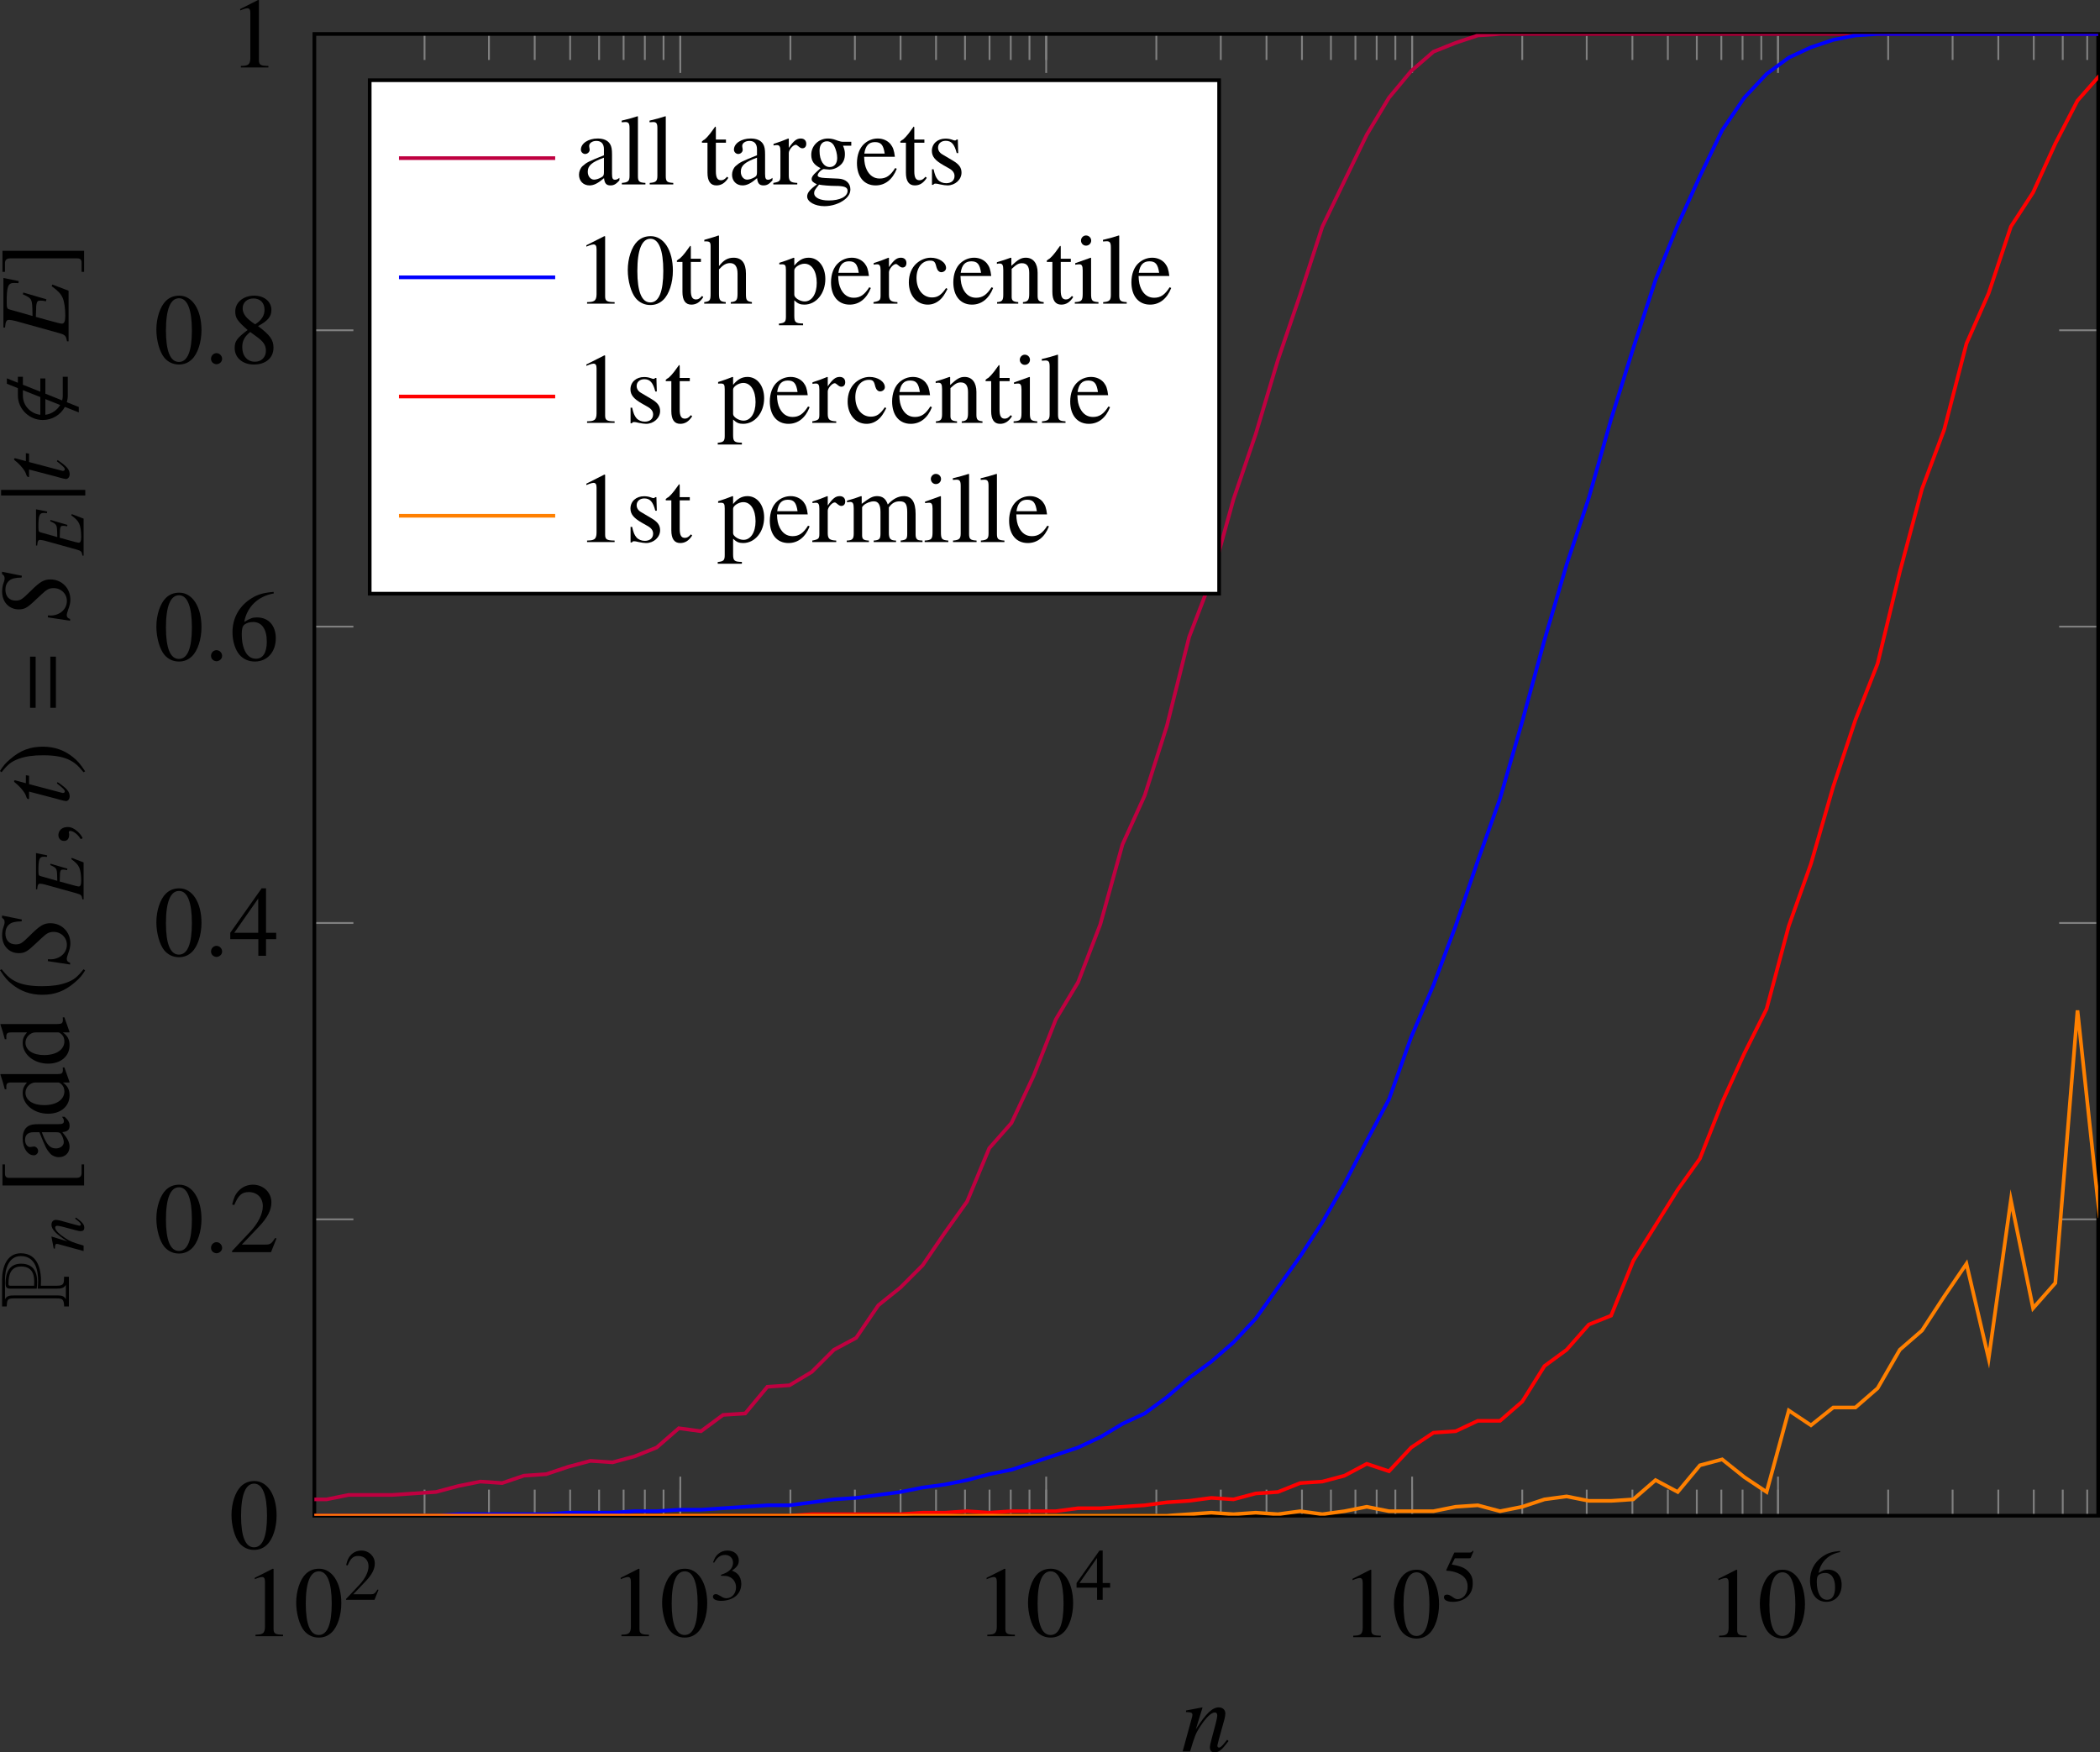 <?xml version='1.0' encoding='UTF-8'?>
<!-- This file was generated by dvisvgm 2.14 -->
<svg version='1.1' xmlns='http://www.w3.org/2000/svg' xmlns:xlink='http://www.w3.org/1999/xlink' width='256.156pt' height='213.771pt' viewBox='4.046 37.818 256.156 213.771'>
<rect x="4.046" y="37.818" width="256.156" height="213.771" fill="#333333" stroke="none"/>
<defs>
<clipPath id='clip1'>
<path d='M30.281 159.09H185.699V29.973H30.281Z'/>
</clipPath>
<path id='g25-106' d='M1.148 1.462V-6.07H.646V1.462H1.148Z'/>
<path id='g18-61' d='M4.558-2.62V-3.065H.492V-2.62H4.558ZM4.558-1.008V-1.453H.492V-1.008H4.558Z'/>
<path id='g35-80' d='M5.42-4.752C5.42-6.177 3.975-6.615 2.79-6.615H.13V-6.157C.757-6.107 .936-6.127 .936-5.43V-1.275C.936-.568 .847-.478 .13-.438V.03H3.088V-.448C2.441-.458 2.192-.438 2.192-1.166V-2.76C3.606-2.66 5.42-2.959 5.42-4.752ZM5.141-4.752C5.141-3.357 3.826-3.029 2.68-3.029C2.421-3.029 2.162-3.049 1.903-3.068V-1.166C1.903-.827 1.933-.428 2.291-.269H.837C1.146-.399 1.225-.697 1.225-1.006V-5.43C1.225-5.788 1.215-6.177 .827-6.326H2.79C3.796-6.326 5.141-5.988 5.141-4.752ZM4.384-4.732C4.384-5.908 3.457-6.267 2.441-6.267C2.072-6.267 1.903-6.187 1.903-5.798V-3.168C2.142-3.138 2.381-3.128 2.62-3.128C3.676-3.128 4.384-3.597 4.384-4.732ZM4.105-4.732C4.105-3.766 3.517-3.417 2.62-3.417C2.471-3.417 2.331-3.417 2.192-3.427V-5.798C2.192-5.948 2.242-5.978 2.371-5.978C3.238-5.978 4.105-5.778 4.105-4.732Z'/>
<use id='g99-50' xlink:href='#g17-50'/>
<use id='g99-51' xlink:href='#g17-51'/>
<use id='g99-52' xlink:href='#g17-52'/>
<use id='g99-53' xlink:href='#g17-53'/>
<use id='g99-54' xlink:href='#g17-54'/>
<use id='g93-58' xlink:href='#g27-58' transform='scale(1.217)'/>
<use id='g93-59' xlink:href='#g27-59' transform='scale(1.217)'/>
<use id='g111-48' xlink:href='#g17-48' transform='scale(1.369)'/>
<use id='g111-49' xlink:href='#g17-49' transform='scale(1.369)'/>
<use id='g111-97' xlink:href='#g17-97' transform='scale(1.369)'/>
<use id='g111-99' xlink:href='#g17-99' transform='scale(1.369)'/>
<use id='g111-101' xlink:href='#g17-101' transform='scale(1.369)'/>
<use id='g111-103' xlink:href='#g17-103' transform='scale(1.369)'/>
<use id='g111-104' xlink:href='#g17-104' transform='scale(1.369)'/>
<use id='g111-105' xlink:href='#g17-105' transform='scale(1.369)'/>
<use id='g111-108' xlink:href='#g17-108' transform='scale(1.369)'/>
<use id='g111-109' xlink:href='#g17-109' transform='scale(1.369)'/>
<use id='g111-110' xlink:href='#g17-110' transform='scale(1.369)'/>
<use id='g111-112' xlink:href='#g17-112' transform='scale(1.369)'/>
<use id='g111-114' xlink:href='#g17-114' transform='scale(1.369)'/>
<use id='g111-115' xlink:href='#g17-115' transform='scale(1.369)'/>
<use id='g111-116' xlink:href='#g17-116' transform='scale(1.369)'/>
<use id='g72-60' xlink:href='#g70-60' transform='scale(1.825)'/>
<path id='g14-69' d='M6.293-6.481H1.36V-6.322C1.975-6.263 2.124-6.184 2.124-5.916C2.124-5.806 2.064-5.459 2.015-5.28L.794-.893C.625-.328 .546-.258-.01-.159V0H5.022L5.638-1.608L5.479-1.687C5.012-1.052 4.754-.794 4.327-.596C3.96-.427 3.285-.328 2.541-.328C1.985-.328 1.747-.427 1.747-.665C1.747-.774 1.856-1.241 2.104-2.114C2.233-2.551 2.323-2.878 2.422-3.256C2.769-3.236 3.077-3.226 3.196-3.226C3.583-3.236 3.861-3.176 3.97-3.077C4.02-3.027 4.04-2.938 4.04-2.769S4.02-2.471 3.97-2.253L4.169-2.203L4.844-4.506L4.665-4.546C4.288-3.702 4.198-3.643 3.295-3.603C3.176-3.603 2.859-3.593 2.511-3.583L3.166-5.896C3.226-6.114 3.335-6.154 3.891-6.154C5.449-6.154 5.796-6.025 5.796-5.429C5.796-5.3 5.787-5.151 5.777-4.983L5.985-4.963L6.293-6.481Z'/>
<path id='g14-83' d='M4.645-4.645L5.042-6.62H4.814C4.675-6.412 4.586-6.362 4.367-6.362C4.248-6.362 4.139-6.392 3.911-6.471C3.692-6.561 3.375-6.61 3.067-6.61C2.035-6.61 1.3-5.925 1.3-4.953C1.3-4.417 1.449-4.129 2.045-3.494C2.134-3.404 2.263-3.265 2.432-3.077C2.61-2.888 2.749-2.739 2.819-2.66C3.285-2.174 3.414-1.916 3.414-1.489C3.414-.744 2.859-.169 2.134-.169C1.31-.169 .685-.873 .685-1.816C.685-1.896 .695-1.975 .705-2.045L.506-2.064L.169 .149H.347C.417-.079 .526-.179 .725-.179C.834-.179 .983-.139 1.241-.05C1.697 .119 1.965 .179 2.273 .179C3.414 .179 4.278-.685 4.278-1.806C4.278-2.452 4.05-2.839 3.156-3.742S2.174-4.784 2.174-5.27C2.174-5.896 2.591-6.283 3.265-6.283C3.633-6.283 3.94-6.154 4.149-5.916C4.367-5.667 4.447-5.33 4.466-4.675L4.645-4.645Z'/>
<path id='g14-110' d='M4.566-1.161L4.357-.903C4.069-.536 3.891-.377 3.752-.377C3.672-.377 3.593-.457 3.593-.536C3.593-.605 3.593-.605 3.732-1.161L4.298-3.206C4.347-3.414 4.387-3.633 4.387-3.772C4.387-4.129 4.119-4.377 3.732-4.377C3.097-4.377 2.471-3.782 1.449-2.194L2.114-4.357L2.084-4.377C1.548-4.268 1.34-4.228 .476-4.069V-3.911C.983-3.901 1.112-3.841 1.112-3.643C1.112-3.583 1.102-3.524 1.092-3.474L.139 0H.883C1.35-1.568 1.439-1.787 1.876-2.462C2.471-3.375 2.978-3.871 3.345-3.871C3.494-3.871 3.583-3.762 3.583-3.583C3.583-3.464 3.524-3.136 3.444-2.829L3.007-1.191C2.878-.685 2.849-.546 2.849-.447C2.849-.069 2.988 .089 3.315 .089C3.762 .089 4.02-.119 4.705-1.032L4.566-1.161Z'/>
<path id='g14-116' d='M2.938-4.248H2.144L2.422-5.27C2.432-5.29 2.432-5.31 2.432-5.32C2.432-5.39 2.402-5.419 2.352-5.419C2.293-5.419 2.263-5.409 2.203-5.33C1.816-4.824 1.201-4.327 .883-4.238C.635-4.159 .566-4.099 .566-3.99C.566-3.98 .566-3.96 .576-3.93H1.31L.596-1.201C.576-1.112 .566-1.082 .536-.993C.447-.695 .367-.347 .367-.268C.367-.05 .576 .109 .844 .109C1.3 .109 1.628-.169 2.253-1.092L2.124-1.161C1.638-.536 1.479-.377 1.32-.377C1.231-.377 1.171-.457 1.171-.576C1.171-.586 1.171-.596 1.181-.625L2.055-3.93H2.888L2.938-4.248Z'/>
<use id='g94-69' xlink:href='#g14-69' transform='scale(1.095)'/>
<use id='g94-83' xlink:href='#g14-83' transform='scale(1.095)'/>
<use id='g94-110' xlink:href='#g14-110' transform='scale(1.095)'/>
<use id='g94-116' xlink:href='#g14-116' transform='scale(1.095)'/>
<use id='g76-80' xlink:href='#g35-80' transform='scale(1.095)'/>
<use id='g102-40' xlink:href='#g17-40' transform='scale(1.369)'/>
<use id='g102-41' xlink:href='#g17-41' transform='scale(1.369)'/>
<use id='g102-48' xlink:href='#g17-48' transform='scale(1.369)'/>
<use id='g102-49' xlink:href='#g17-49' transform='scale(1.369)'/>
<use id='g102-50' xlink:href='#g17-50' transform='scale(1.369)'/>
<use id='g102-52' xlink:href='#g17-52' transform='scale(1.369)'/>
<use id='g102-54' xlink:href='#g17-54' transform='scale(1.369)'/>
<use id='g102-56' xlink:href='#g17-56' transform='scale(1.369)'/>
<use id='g102-91' xlink:href='#g17-91' transform='scale(1.369)'/>
<use id='g102-93' xlink:href='#g17-93' transform='scale(1.369)'/>
<use id='g102-97' xlink:href='#g17-97' transform='scale(1.369)'/>
<use id='g102-100' xlink:href='#g17-100' transform='scale(1.369)'/>
<use id='g103-61' xlink:href='#g18-61' transform='scale(1.369)'/>
<use id='g85-106' xlink:href='#g25-106' transform='scale(1.217)'/>
<path id='g17-40' d='M2.342-5.368C1.755-4.987 1.517-4.78 1.223-4.415C.659-3.724 .381-2.93 .381-2.001C.381-.993 .675-.214 1.374 .596C1.699 .977 1.906 1.151 2.319 1.405L2.414 1.278C1.779 .778 1.556 .5 1.342-.095C1.151-.627 1.064-1.231 1.064-2.025C1.064-2.859 1.167-3.51 1.382-4.002C1.604-4.494 1.842-4.78 2.414-5.241L2.342-5.368Z'/>
<path id='g17-41' d='M.302 1.405C.889 1.024 1.128 .818 1.421 .453C1.985-.238 2.263-1.032 2.263-1.961C2.263-2.978 1.969-3.748 1.27-4.558C.945-4.939 .738-5.114 .326-5.368L.23-5.241C.865-4.74 1.08-4.462 1.302-3.867C1.493-3.335 1.58-2.731 1.58-1.937C1.58-1.112 1.477-.453 1.263 .032C1.04 .532 .802 .818 .23 1.278L.302 1.405Z'/>
<path id='g17-48' d='M2.017-5.368C1.58-5.368 1.247-5.233 .953-4.955C.492-4.51 .191-3.597 .191-2.668C.191-1.802 .453-.873 .826-.429C1.12-.079 1.525 .111 1.985 .111C2.39 .111 2.731-.024 3.017-.302C3.478-.738 3.78-1.66 3.78-2.62C3.78-4.248 3.057-5.368 2.017-5.368ZM1.993-5.161C2.66-5.161 3.017-4.264 3.017-2.604S2.668-.095 1.985-.095S.953-.945 .953-2.596C.953-4.28 1.31-5.161 1.993-5.161Z'/>
<path id='g17-49' d='M2.311-5.368L.881-4.645V-4.534C.977-4.574 1.064-4.605 1.096-4.621C1.239-4.677 1.374-4.709 1.453-4.709C1.62-4.709 1.691-4.59 1.691-4.335V-.738C1.691-.476 1.628-.294 1.501-.222C1.382-.151 1.27-.127 .937-.119V0H3.128V-.119C2.501-.127 2.374-.206 2.374-.588V-5.352L2.311-5.368Z'/>
<path id='g17-50' d='M3.772-1.088L3.668-1.128C3.375-.675 3.271-.603 2.914-.603H1.016L2.35-2.001C3.057-2.739 3.367-3.343 3.367-3.962C3.367-4.756 2.724-5.368 1.898-5.368C1.461-5.368 1.048-5.193 .754-4.875C.5-4.605 .381-4.351 .246-3.788L.413-3.748C.731-4.526 1.016-4.78 1.564-4.78C2.231-4.78 2.684-4.327 2.684-3.66C2.684-3.041 2.319-2.303 1.652-1.596L.238-.095V0H3.335L3.772-1.088Z'/>
<path id='g17-51' d='M1.215-2.62C1.683-2.62 1.866-2.604 2.057-2.533C2.549-2.358 2.859-1.906 2.859-1.358C2.859-.691 2.406-.175 1.818-.175C1.604-.175 1.445-.23 1.151-.421C.913-.564 .778-.619 .643-.619C.461-.619 .341-.508 .341-.341C.341-.064 .683 .111 1.239 .111C1.85 .111 2.477-.095 2.851-.421S3.43-1.207 3.43-1.739C3.43-2.144 3.303-2.517 3.073-2.763C2.914-2.938 2.763-3.033 2.414-3.184C2.962-3.557 3.16-3.851 3.16-4.28C3.16-4.923 2.652-5.368 1.922-5.368C1.525-5.368 1.175-5.233 .889-4.979C.651-4.764 .532-4.558 .357-4.081L.476-4.05C.802-4.629 1.159-4.891 1.66-4.891C2.176-4.891 2.533-4.542 2.533-4.042C2.533-3.756 2.414-3.47 2.215-3.271C1.977-3.033 1.755-2.914 1.215-2.724V-2.62Z'/>
<path id='g17-52' d='M3.748-1.834H2.938V-5.368H2.589L.095-1.834V-1.326H2.327V0H2.938V-1.326H3.748V-1.834ZM2.319-1.834H.413L2.319-4.558V-1.834Z'/>
<path id='g17-53' d='M1.437-4.629H2.994C3.121-4.629 3.152-4.645 3.176-4.701L3.478-5.407L3.406-5.463C3.287-5.296 3.208-5.257 3.041-5.257H1.382L.516-3.375C.508-3.359 .508-3.351 .508-3.335C.508-3.295 .54-3.271 .603-3.271C.858-3.271 1.175-3.216 1.501-3.113C2.414-2.819 2.835-2.327 2.835-1.54C2.835-.778 2.35-.183 1.731-.183C1.572-.183 1.437-.238 1.199-.413C.945-.596 .762-.675 .596-.675C.365-.675 .254-.58 .254-.381C.254-.079 .627 .111 1.223 .111C1.89 .111 2.462-.103 2.859-.508C3.224-.865 3.391-1.318 3.391-1.922C3.391-2.493 3.24-2.859 2.843-3.256C2.493-3.605 2.041-3.788 1.104-3.954L1.437-4.629Z'/>
<path id='g17-54' d='M3.541-5.431C2.636-5.352 2.176-5.201 1.596-4.796C.738-4.185 .27-3.279 .27-2.215C.27-1.525 .484-.826 .826-.429C1.128-.079 1.556 .111 2.049 .111C3.033 .111 3.716-.643 3.716-1.739C3.716-2.755 3.136-3.398 2.223-3.398C1.874-3.398 1.707-3.343 1.207-3.041C1.421-4.24 2.311-5.098 3.557-5.304L3.541-5.431ZM1.922-3.033C2.604-3.033 3.001-2.462 3.001-1.469C3.001-.596 2.692-.111 2.136-.111C1.437-.111 1.008-.858 1.008-2.088C1.008-2.493 1.072-2.716 1.231-2.835C1.397-2.962 1.644-3.033 1.922-3.033Z'/>
<path id='g17-56' d='M2.303-2.946C3.089-3.367 3.367-3.7 3.367-4.24C3.367-4.891 2.795-5.368 2.001-5.368C1.135-5.368 .492-4.836 .492-4.113C.492-3.597 .643-3.367 1.477-2.636C.619-1.985 .445-1.739 .445-1.199C.445-.429 1.072 .111 1.969 .111C2.922 .111 3.533-.413 3.533-1.231C3.533-1.842 3.263-2.231 2.303-2.946ZM2.16-2.128C2.739-1.715 2.93-1.429 2.93-.985C2.93-.468 2.573-.111 2.057-.111C1.453-.111 1.048-.572 1.048-1.263C1.048-1.771 1.223-2.104 1.683-2.477L2.16-2.128ZM2.072-3.089C1.366-3.549 1.08-3.915 1.08-4.359C1.08-4.82 1.437-5.145 1.937-5.145C2.477-5.145 2.819-4.796 2.819-4.248C2.819-3.795 2.596-3.438 2.144-3.136C2.104-3.113 2.104-3.113 2.072-3.089Z'/>
<path id='g17-91' d='M2.374 1.04H1.691C1.429 1.04 1.302 .905 1.302 .627V-4.709C1.302-4.955 1.405-5.058 1.66-5.058H2.374V-5.257H.699V1.239H2.374V1.04Z'/>
<path id='g17-93' d='M.27 1.04V1.239H1.945V-5.257H.27V-5.058H.953C1.215-5.058 1.342-4.923 1.342-4.645V.691C1.342 .937 1.231 1.04 .985 1.04H.27Z'/>
<path id='g17-97' d='M3.51-.524C3.375-.413 3.279-.373 3.16-.373C2.978-.373 2.922-.484 2.922-.834V-2.382C2.922-2.795 2.882-3.025 2.763-3.216C2.589-3.502 2.247-3.653 1.779-3.653C1.032-3.653 .445-3.263 .445-2.763C.445-2.581 .603-2.422 .786-2.422C.977-2.422 1.143-2.581 1.143-2.755C1.143-2.787 1.135-2.827 1.128-2.882C1.112-2.954 1.104-3.017 1.104-3.073C1.104-3.287 1.358-3.462 1.675-3.462C2.064-3.462 2.279-3.232 2.279-2.803V-2.319C1.056-1.826 .921-1.763 .58-1.461C.405-1.302 .294-1.032 .294-.77C.294-.27 .643 .079 1.128 .079C1.477 .079 1.802-.087 2.287-.5C2.327-.087 2.469 .079 2.795 .079C3.065 .079 3.232-.016 3.51-.318V-.524ZM2.279-.977C2.279-.731 2.239-.659 2.072-.564C1.882-.453 1.66-.381 1.493-.381C1.215-.381 .993-.651 .993-.993V-1.024C.993-1.493 1.318-1.779 2.279-2.128V-.977Z'/>
<path id='g17-99' d='M3.16-1.239C2.779-.683 2.493-.492 2.041-.492C1.318-.492 .81-1.128 .81-2.041C.81-2.859 1.247-3.422 1.89-3.422C2.176-3.422 2.279-3.335 2.358-3.041L2.406-2.866C2.469-2.644 2.612-2.501 2.779-2.501C2.986-2.501 3.16-2.652 3.16-2.835C3.16-3.279 2.604-3.653 1.937-3.653C1.548-3.653 1.143-3.494 .818-3.208C.421-2.859 .199-2.319 .199-1.691C.199-.659 .826 .079 1.707 .079C2.064 .079 2.382-.048 2.668-.294C2.882-.484 3.033-.699 3.271-1.167L3.16-1.239Z'/>
<path id='g17-100' d='M2.731 .079L3.899-.333V-.461C3.756-.453 3.74-.453 3.716-.453C3.43-.453 3.367-.54 3.367-.905V-5.407L3.327-5.423C2.946-5.288 2.668-5.209 2.16-5.074V-4.947C2.223-4.955 2.271-4.955 2.334-4.955C2.628-4.955 2.7-4.875 2.7-4.55V-3.311C2.398-3.565 2.184-3.653 1.866-3.653C.953-3.653 .214-2.755 .214-1.628C.214-.611 .81 .079 1.683 .079C2.128 .079 2.43-.079 2.7-.453V.056L2.731 .079ZM2.7-.81C2.7-.754 2.644-.659 2.565-.572C2.422-.413 2.223-.333 1.993-.333C1.334-.333 .897-.969 .897-1.945C.897-2.843 1.286-3.43 1.89-3.43C2.311-3.43 2.7-3.057 2.7-2.636V-.81Z'/>
<path id='g17-101' d='M3.24-1.302C2.859-.699 2.517-.468 2.009-.468C1.556-.468 1.215-.699 .985-1.151C.842-1.453 .786-1.715 .77-2.199H3.216C3.152-2.716 3.073-2.946 2.874-3.2C2.636-3.486 2.271-3.653 1.858-3.653C1.461-3.653 1.088-3.51 .786-3.24C.413-2.914 .199-2.35 .199-1.699C.199-.603 .77 .079 1.683 .079C2.438 .079 3.033-.389 3.367-1.247L3.24-1.302ZM.786-2.454C.873-3.073 1.143-3.367 1.628-3.367S2.303-3.144 2.406-2.454H.786Z'/>
<path id='g17-103' d='M3.732-3.081V-3.391H3.121C2.962-3.391 2.843-3.414 2.684-3.47L2.509-3.533C2.295-3.613 2.08-3.653 1.874-3.653C1.135-3.653 .548-3.081 .548-2.358C.548-1.858 .762-1.556 1.286-1.294C1.135-1.151 .993-1.016 .945-.977C.683-.746 .58-.588 .58-.429C.58-.262 .675-.167 1-.008C.437 .405 .222 .667 .222 .961C.222 1.382 .842 1.731 1.596 1.731C2.192 1.731 2.811 1.525 3.224 1.191C3.526 .945 3.66 .691 3.66 .389C3.66-.103 3.287-.437 2.7-.461L1.675-.508C1.255-.524 1.056-.596 1.056-.723C1.056-.881 1.318-1.159 1.532-1.223C1.604-1.215 1.66-1.207 1.683-1.207C1.834-1.191 1.937-1.183 1.985-1.183C2.279-1.183 2.596-1.302 2.843-1.517C3.105-1.739 3.224-2.017 3.224-2.414C3.224-2.644 3.184-2.827 3.073-3.081H3.732ZM1.167 .016C1.429 .071 2.064 .119 2.454 .119C3.176 .119 3.438 .222 3.438 .508C3.438 .969 2.835 1.278 1.937 1.278C1.239 1.278 .778 1.048 .778 .699C.778 .516 .834 .413 1.167 .016ZM1.207-2.684C1.207-3.152 1.429-3.43 1.795-3.43C2.041-3.43 2.247-3.295 2.374-3.057C2.517-2.779 2.612-2.414 2.612-2.104C2.612-1.66 2.382-1.382 2.017-1.382C1.54-1.382 1.207-1.898 1.207-2.66V-2.684Z'/>
<path id='g17-104' d='M1.247-2.724C1.58-3.089 1.818-3.224 2.128-3.224C2.525-3.224 2.724-2.938 2.724-2.382V-.81C2.724-.27 2.644-.167 2.184-.119V0H3.867V-.119C3.438-.199 3.391-.262 3.391-.81V-2.39C3.391-3.224 3.057-3.653 2.414-3.653C1.945-3.653 1.612-3.462 1.247-2.986V-5.399L1.207-5.423C.937-5.328 .738-5.264 .294-5.137L.079-5.074V-4.947C.111-4.955 .135-4.955 .175-4.955C.516-4.955 .58-4.891 .58-4.55V-.81C.58-.254 .532-.183 .071-.119V0H1.787V-.119C1.326-.167 1.247-.262 1.247-.81V-2.724Z'/>
<path id='g17-105' d='M1.39-3.653L.159-3.216V-3.097L.222-3.105C.318-3.121 .421-3.128 .492-3.128C.683-3.128 .754-3.001 .754-2.652V-.81C.754-.238 .675-.151 .127-.119V0H2.009V-.119C1.485-.159 1.421-.238 1.421-.81V-3.629L1.39-3.653ZM1.016-5.423C.802-5.423 .619-5.241 .619-5.018S.794-4.613 1.016-4.613C1.247-4.613 1.429-4.788 1.429-5.018C1.429-5.241 1.247-5.423 1.016-5.423Z'/>
<path id='g17-108' d='M.151-4.947H.199C.286-4.955 .381-4.963 .445-4.963C.699-4.963 .778-4.852 .778-4.478V-.691C.778-.262 .667-.159 .167-.119V0H2.041V-.119C1.54-.151 1.445-.23 1.445-.667V-5.407L1.413-5.423C1-5.288 .699-5.209 .151-5.074V-4.947Z'/>
<path id='g17-109' d='M.151-3.16C.254-3.184 .318-3.192 .405-3.192C.611-3.192 .683-3.065 .683-2.684V-.675C.683-.246 .572-.127 .127-.119V0H1.89V-.119C1.469-.135 1.35-.222 1.35-.532V-2.771C1.35-2.787 1.413-2.866 1.469-2.922C1.667-3.105 2.009-3.24 2.287-3.24C2.636-3.24 2.811-2.962 2.811-2.406V-.683C2.811-.238 2.724-.151 2.271-.119V0H4.05V-.119C3.597-.127 3.478-.262 3.478-.754V-2.755C3.716-3.097 3.978-3.24 4.343-3.24C4.796-3.24 4.939-3.025 4.939-2.366V-.691C4.939-.238 4.875-.175 4.415-.119V0H6.154V-.119L5.947-.135C5.709-.151 5.606-.294 5.606-.603V-2.239C5.606-3.176 5.296-3.653 4.685-3.653C4.224-3.653 3.819-3.446 3.391-2.986C3.248-3.438 2.978-3.653 2.549-3.653C2.199-3.653 1.977-3.541 1.318-3.041V-3.637L1.263-3.653C.858-3.502 .588-3.414 .151-3.295V-3.16Z'/>
<path id='g17-110' d='M.127-3.16C.175-3.184 .254-3.192 .341-3.192C.564-3.192 .635-3.073 .635-2.684V-.715C.635-.262 .548-.151 .143-.119V0H1.826V-.119C1.421-.151 1.302-.246 1.302-.532V-2.763C1.683-3.121 1.858-3.216 2.12-3.216C2.509-3.216 2.7-2.97 2.7-2.446V-.786C2.7-.286 2.596-.151 2.199-.119V0H3.851V-.119C3.462-.159 3.367-.254 3.367-.643V-2.462C3.367-3.208 3.017-3.653 2.43-3.653C2.064-3.653 1.818-3.518 1.278-3.009V-3.637L1.223-3.653C.834-3.51 .564-3.422 .127-3.295V-3.16Z'/>
<path id='g17-112' d='M.071-3.121C.143-3.128 .199-3.128 .27-3.128C.54-3.128 .596-3.049 .596-2.676V1.04C.596 1.453 .508 1.54 .04 1.588V1.723H1.961V1.58C1.366 1.572 1.263 1.485 1.263 .985V-.262C1.54 0 1.731 .079 2.064 .079C3.001 .079 3.732-.81 3.732-1.961C3.732-2.946 3.176-3.653 2.406-3.653C1.961-3.653 1.612-3.454 1.263-3.025V-3.637L1.215-3.653C.786-3.486 .508-3.383 .071-3.248V-3.121ZM1.263-2.652C1.263-2.89 1.707-3.176 2.072-3.176C2.66-3.176 3.049-2.573 3.049-1.652C3.049-.77 2.66-.175 2.088-.175C1.715-.175 1.263-.461 1.263-.699V-2.652Z'/>
<path id='g17-114' d='M.056-3.097C.167-3.121 .238-3.128 .333-3.128C.532-3.128 .603-3.001 .603-2.652V-.667C.603-.27 .548-.214 .04-.119V0H1.945V-.119C1.405-.143 1.27-.262 1.27-.715V-2.501C1.27-2.755 1.612-3.152 1.826-3.152C1.874-3.152 1.945-3.113 2.033-3.033C2.16-2.922 2.247-2.874 2.35-2.874C2.541-2.874 2.66-3.009 2.66-3.232C2.66-3.494 2.493-3.653 2.223-3.653C1.89-3.653 1.66-3.47 1.27-2.906V-3.637L1.231-3.653C.81-3.478 .524-3.375 .056-3.224V-3.097Z'/>
<path id='g17-115' d='M2.501-2.493L2.469-3.573H2.382L2.366-3.557C2.295-3.502 2.287-3.494 2.255-3.494C2.207-3.494 2.128-3.51 2.041-3.549C1.866-3.613 1.691-3.645 1.485-3.645C.858-3.645 .405-3.24 .405-2.668C.405-2.223 .659-1.906 1.334-1.525L1.795-1.263C2.072-1.104 2.207-.913 2.207-.667C2.207-.318 1.953-.095 1.548-.095C1.278-.095 1.032-.199 .881-.373C.715-.572 .643-.754 .54-1.207H.413V.032H.516C.572-.048 .603-.064 .699-.064C.77-.064 .881-.048 1.064 0C1.286 .048 1.501 .079 1.644 .079C2.255 .079 2.763-.381 2.763-.937C2.763-1.334 2.573-1.596 2.096-1.882L1.239-2.39C1.016-2.517 .897-2.716 .897-2.93C.897-3.248 1.143-3.47 1.509-3.47C1.961-3.47 2.199-3.2 2.382-2.493H2.501Z'/>
<path id='g17-116' d='M2.025-3.573H1.223V-4.494C1.223-4.574 1.215-4.597 1.167-4.597C1.112-4.526 1.064-4.455 1.008-4.375C.707-3.938 .365-3.557 .238-3.526C.151-3.47 .103-3.414 .103-3.375C.103-3.351 .111-3.335 .135-3.319H.556V-.929C.556-.262 .794 .079 1.263 .079C1.652 .079 1.953-.111 2.215-.524L2.112-.611C1.945-.413 1.81-.333 1.636-.333C1.342-.333 1.223-.548 1.223-1.048V-3.319H2.025V-3.573Z'/>
<use id='g91-69' xlink:href='#g14-69' transform='scale(.8)'/>
<use id='g91-110' xlink:href='#g14-110' transform='scale(.8)'/>
<path id='g27-58' d='M1.617-.384C1.617-.661 1.385-.893 1.117-.893S.625-.67 .625-.384C.625-.045 .929 .098 1.117 .098S1.617-.054 1.617-.384Z'/>
<path id='g27-59' d='M1.742-.054C1.742-.795 1.224-.911 1.018-.911C.795-.911 .5-.777 .5-.393C.5-.036 .822 .054 1.054 .054C1.117 .054 1.161 .045 1.188 .036C1.224 .027 1.251 .018 1.268 .018C1.331 .018 1.394 .063 1.394 .143C1.394 .313 1.251 .715 .661 1.09L.741 1.26C1.009 1.17 1.742 .581 1.742-.054Z'/>
<path id='g70-60' d='M2.893-.048V-.347H1.757C1.668-.347 1.572-.359 1.482-.383L1.883-1.387H2.792V-1.686H2.002L2.415-2.726H2.893V-3.025H2.534L2.798-3.682H2.475L2.212-3.025H1.781C.95-3.025 .311-2.331 .311-1.536C.311-.98 .622-.472 1.094-.221L.765 .61H1.088L1.375-.108C1.5-.066 1.638-.048 1.781-.048H2.893ZM2.092-2.726L1.68-1.686H.622C.687-2.254 1.16-2.726 1.757-2.726H2.092ZM1.56-1.387L1.207-.502C.903-.681 .669-1.004 .622-1.387H1.56Z'/>
</defs>
<g id='page1' transform='matrix(1.4 0 0 1.4 0 0)'>
<path d='M30.281 159.09V156.82M39.879 159.09V156.82M45.492 159.09V156.82M49.477 159.09V156.82M52.566 159.09V156.82M55.09 159.09V156.82M57.223 159.09V156.82M59.074 159.09V156.82M60.703 159.09V156.82M62.164 159.09V156.82M71.757 159.09V156.82M77.375 159.09V156.82M81.356 159.09V156.82M84.445 159.09V156.82M86.969 159.09V156.82M89.106 159.09V156.82M90.954 159.09V156.82M92.586 159.09V156.82M94.043 159.09V156.82M103.641 159.09V156.82M109.254 159.09V156.82M113.238 159.09V156.82M116.328 159.09V156.82M118.852 159.09V156.82M120.985 159.09V156.82M122.836 159.09V156.82M124.465 159.09V156.82M125.925 159.09V156.82M135.52 159.09V156.82M141.137 159.09V156.82M145.118 159.09V156.82M148.207 159.09V156.82M150.73 159.09V156.82M152.867 159.09V156.82M154.715 159.09V156.82M156.348 159.09V156.82M157.805 159.09V156.82M167.402 159.09V156.82M173.016 159.09V156.82M177 159.09V156.82M180.089 159.09V156.82M182.613 159.09V156.82M184.746 159.09V156.82M30.281 29.973V32.238M39.879 29.973V32.238M45.492 29.973V32.238M49.477 29.973V32.238M52.566 29.973V32.238M55.09 29.973V32.238M57.223 29.973V32.238M59.074 29.973V32.238M60.703 29.973V32.238M62.164 29.973V32.238M71.757 29.973V32.238M77.375 29.973V32.238M81.356 29.973V32.238M84.445 29.973V32.238M86.969 29.973V32.238M89.106 29.973V32.238M90.954 29.973V32.238M92.586 29.973V32.238M94.043 29.973V32.238M103.641 29.973V32.238M109.254 29.973V32.238M113.238 29.973V32.238M116.328 29.973V32.238M118.852 29.973V32.238M120.985 29.973V32.238M122.836 29.973V32.238M124.465 29.973V32.238M125.925 29.973V32.238M135.52 29.973V32.238M141.137 29.973V32.238M145.118 29.973V32.238M148.207 29.973V32.238M150.73 29.973V32.238M152.867 29.973V32.238M154.715 29.973V32.238M156.348 29.973V32.238M157.805 29.973V32.238M167.402 29.973V32.238M173.016 29.973V32.238M177 29.973V32.238M180.089 29.973V32.238M182.613 29.973V32.238M184.746 29.973V32.238' stroke='#808080' fill='none' stroke-width='.159' stroke-miterlimit='10'/>
<path d='M30.281 159.09V155.687M62.164 159.09V155.687M94.043 159.09V155.687M125.925 159.09V155.687M157.805 159.09V155.687M30.281 29.973V33.371M62.164 29.973V33.371M94.043 29.973V33.371M125.925 29.973V33.371M157.805 29.973V33.371' stroke='#808080' fill='none' stroke-width='.159' stroke-miterlimit='10'/>
<path d='M30.281 159.09H33.68M30.281 133.265H33.68M30.281 107.441H33.68M30.281 81.617H33.68M30.281 55.793H33.68M30.281 29.973H33.68M185.699 159.09H182.301M185.699 133.265H182.301M185.699 107.441H182.301M185.699 81.617H182.301M185.699 55.793H182.301M185.699 29.973H182.301' stroke='#808080' fill='none' stroke-width='.159' stroke-miterlimit='10'/>
<path d='M30.281 159.09V29.973H185.699V159.09H30.281Z' stroke='#000' fill='none' stroke-width='.319' stroke-miterlimit='10'/>
<g transform='matrix(.8 0 0 .8 33.379 65.834)'>
<use x='-11.568' y='129.695' xlink:href='#g102-49'/>
<use x='-6.114' y='129.695' xlink:href='#g102-48'/>
<use x='-.659' y='125.735' xlink:href='#g99-50'/>
</g>
<g transform='matrix(.8 0 0 .8 65.26 65.834)'>
<use x='-11.568' y='129.695' xlink:href='#g102-49'/>
<use x='-6.114' y='129.695' xlink:href='#g102-48'/>
<use x='-.659' y='125.735' xlink:href='#g99-51'/>
</g>
<g transform='matrix(.8 0 0 .8 97.141 65.834)'>
<use x='-11.568' y='129.695' xlink:href='#g102-49'/>
<use x='-6.114' y='129.695' xlink:href='#g102-48'/>
<use x='-.659' y='125.735' xlink:href='#g99-52'/>
</g>
<g transform='matrix(.8 0 0 .8 129.022 65.92)'>
<use x='-11.568' y='129.695' xlink:href='#g102-49'/>
<use x='-6.114' y='129.695' xlink:href='#g102-48'/>
<use x='-.659' y='125.735' xlink:href='#g99-53'/>
</g>
<g transform='matrix(.8 0 0 .8 160.903 65.92)'>
<use x='-11.568' y='129.695' xlink:href='#g102-49'/>
<use x='-6.114' y='129.695' xlink:href='#g102-48'/>
<use x='-.659' y='125.735' xlink:href='#g99-54'/>
</g>
<g transform='matrix(.8 0 0 .8 32.104 58.193)'>
<use x='-11.568' y='129.695' xlink:href='#g102-48'/>
</g>
<g transform='matrix(.8 0 0 .8 25.559 32.369)'>
<use x='-11.568' y='129.695' xlink:href='#g102-48'/>
<use x='-6.114' y='129.695' xlink:href='#g93-58'/>
<use x='-3.387' y='129.695' xlink:href='#g102-50'/>
</g>
<g transform='matrix(.8 0 0 .8 25.559 6.546)'>
<use x='-11.568' y='129.695' xlink:href='#g102-48'/>
<use x='-6.114' y='129.695' xlink:href='#g93-58'/>
<use x='-3.387' y='129.695' xlink:href='#g102-52'/>
</g>
<g transform='matrix(.8 0 0 .8 25.559 -19.219)'>
<use x='-11.568' y='129.695' xlink:href='#g102-48'/>
<use x='-6.114' y='129.695' xlink:href='#g93-58'/>
<use x='-3.387' y='129.695' xlink:href='#g102-54'/>
</g>
<g transform='matrix(.8 0 0 .8 25.559 -45.101)'>
<use x='-11.568' y='129.695' xlink:href='#g102-48'/>
<use x='-6.114' y='129.695' xlink:href='#g93-58'/>
<use x='-3.387' y='129.695' xlink:href='#g102-56'/>
</g>
<g transform='matrix(.8 0 0 .8 32.104 -70.866)'>
<use x='-11.568' y='129.695' xlink:href='#g102-49'/>
</g>
<path d='M-1.598 158.57H-.281H.926H2.035H3.059L4.906 158.441L6.539 158.57L7.996 158.441L9.934 158.312L11.629 158.57L13.141 158.441L14.93 158.312L16.516 158.183H18.27L20.117 157.926L22.004 158.183L23.883 157.926H25.731L27.535 157.668H29.426H31.348L33.262 157.281H35.137H37.047L38.945 157.152L40.879 157.023L42.801 156.508L44.734 156.117L46.645 156.246L48.543 155.601L50.477 155.472L52.398 154.828L54.332 154.312L56.261 154.441L58.176 153.922L60.105 153.148L62.035 151.469L63.965 151.73L65.89 150.308L67.821 150.18L69.75 147.855L71.68 147.726L73.618 146.562L75.551 144.629L77.485 143.594L79.418 140.754L81.348 139.203L83.281 137.265L85.215 134.426L87.149 131.715L89.082 127.066L91.016 124.871L92.954 120.742L94.887 115.832L96.821 112.605L98.754 107.57L100.691 100.597L102.625 96.336L104.558 90.269L106.496 82.523L108.43 77.484L110.363 70.515L112.301 64.832L114.234 58.375L116.172 52.695L118.106 46.758L120.039 42.754L121.973 38.75L123.91 35.523L125.844 33.199L127.781 31.519L129.715 30.746L131.649 30.102L133.586 29.973H135.52H137.457H139.39H141.324H143.262H145.195H147.133H149.066H151H152.938H154.871H156.809H158.742H160.676H162.613H164.547H166.481H168.418H170.352H172.286H174.223H176.157H178.094H180.027H181.965H183.898H185.832' stroke='#bf0040' fill='none' stroke-width='.319' stroke-miterlimit='10' clip-path='url(#clip1)'/>
<path d='M-1.598 159.09H-.281H.926H2.035H3.059H4.906H6.539H7.996H9.934H11.629H13.141H14.93H16.516H18.27H20.117H22.004H23.883H25.731H27.535H29.426H31.348H33.262H35.137H37.047H38.945H40.879L42.801 158.961H44.734H46.645H48.543H50.477L52.398 158.828H54.332H56.261L58.176 158.699H60.105L62.035 158.57H63.965L65.89 158.441L67.821 158.312L69.75 158.183H71.68L73.618 157.926L75.551 157.668L77.485 157.539L79.418 157.281L81.348 157.023L83.281 156.637L85.215 156.375L87.149 155.988L89.082 155.472L91.016 155.086L92.954 154.441L94.887 153.793L96.821 153.148L98.754 152.246L100.691 151.082L102.625 150.18L104.558 148.758L106.496 147.082L108.43 145.66L110.363 143.98L112.301 141.914L114.234 139.203L116.172 136.492L118.106 133.523L120.039 130.164L121.973 126.422L123.91 122.804L125.844 117.383L127.781 112.863L129.715 107.699L131.649 102.019L133.586 96.594L135.52 89.883L137.457 82.781L139.39 76.195L141.324 70.386L143.262 63.542L145.195 57.343L147.133 51.406L149.066 46.629L151 42.367L152.938 38.363L154.871 35.523L156.809 33.457L158.742 32.035L160.676 31.133L162.613 30.488L164.547 30.102L166.481 29.973H168.418H170.352H172.286H174.223H176.157H178.094H180.027H181.965H183.898H185.832' stroke='#00f' fill='none' stroke-width='.319' stroke-miterlimit='10' clip-path='url(#clip1)'/>
<path d='M-1.598 159.09H-.281H.926H2.035H3.059H4.906H6.539H7.996H9.934H11.629H13.141H14.93H16.516H18.27H20.117H22.004H23.883H25.731H27.535H29.426H31.348H33.262H35.137H37.047H38.945H40.879H42.801H44.734H46.645H48.543H50.477H52.398H54.332H56.261H58.176H60.105H62.035H63.965H65.89H67.821H69.75H71.68L73.618 158.961H75.551H77.485H79.418H81.348L83.281 158.828H85.215L87.149 158.699L89.082 158.828L91.016 158.699H92.954H94.887L96.821 158.441H98.754L100.691 158.312L102.625 158.183L104.558 157.926L106.496 157.797L108.43 157.539L110.363 157.668L112.301 157.152L114.234 157.023L116.172 156.246L118.106 156.117L120.039 155.601L121.973 154.57L123.91 155.215L125.844 153.148L127.781 151.859L129.715 151.73L131.649 150.824H133.586L135.52 149.144L137.457 146.047L139.39 144.629L141.324 142.433L143.262 141.656L145.195 136.879L147.133 133.781L149.066 130.683L151 127.972L152.938 123.066L154.871 118.804L156.809 114.93L158.742 107.699L160.676 102.277L162.613 95.562L164.547 89.754L166.481 84.847L168.418 76.84L170.352 69.609L172.286 64.445L174.223 56.957L176.157 52.566L178.094 46.758L180.027 43.785L181.965 39.527L183.898 35.781L185.832 33.586' stroke='#f00' fill='none' stroke-width='.319' stroke-miterlimit='10' clip-path='url(#clip1)'/>
<path d='M-1.598 159.09H-.281H.926H2.035H3.059H4.906H6.539H7.996H9.934H11.629H13.141H14.93H16.516H18.27H20.117H22.004H23.883H25.731H27.535H29.426H31.348H33.262H35.137H37.047H38.945H40.879H42.801H44.734H46.645H48.543H50.477H52.398H54.332H56.261H58.176H60.105H62.035H63.965H65.89H67.821H69.75H71.68H73.618H75.551H77.485H79.418H81.348H83.281H85.215H87.149H89.082H91.016H92.954H94.887H96.821H98.754H100.691H102.625H104.558L106.496 158.961L108.43 158.828L110.363 158.961L112.301 158.828L114.234 158.961L116.172 158.699L118.106 158.961L120.039 158.699L121.973 158.312L123.91 158.699H125.844H127.781L129.715 158.312L131.649 158.183L133.586 158.699L135.52 158.312L137.457 157.668L139.39 157.41L141.324 157.797H143.262L145.195 157.668L147.133 155.988L149.066 157.023L151 154.699L152.938 154.183L154.871 155.73L156.809 157.023L158.742 149.922L160.676 151.211L162.613 149.664H164.547L166.481 147.984L168.418 144.629L170.352 142.949L172.286 139.98L174.223 137.137L176.157 145.402L178.094 131.586L180.027 141.012L181.965 138.816L183.898 115.058L185.832 133.137' stroke='#ff8000' fill='none' stroke-width='.319' stroke-miterlimit='10' clip-path='url(#clip1)'/>
<g transform='matrix(.8 0 0 .8 115.064 75.872)'>
<use x='-11.568' y='129.695' xlink:href='#g94-110'/>
</g>
<g transform='matrix(0 -.8 .8 0 -94.891 131.717)'>
<use x='-11.568' y='129.695' xlink:href='#g76-80'/>
<use x='-5.503' y='131.332' xlink:href='#g91-110'/>
<use x='.798' y='129.69' xlink:href='#g102-91'/>
<use x='4.431' y='129.695' xlink:href='#g102-97'/>
<use x='9.275' y='129.695' xlink:href='#g102-100'/>
<use x='14.729' y='129.695' xlink:href='#g102-100'/>
<use x='22.002' y='129.573' xlink:href='#g102-40'/>
<use x='25.635' y='129.695' xlink:href='#g94-83'/>
<use x='32.925' y='131.332' xlink:href='#g91-69'/>
<use x='38.675' y='129.695' xlink:href='#g93-59'/>
<use x='43.221' y='129.695' xlink:href='#g94-116'/>
<use x='46.45' y='129.573' xlink:href='#g102-41'/>
<use x='53.113' y='129.695' xlink:href='#g103-61'/>
<use x='63.081' y='129.695' xlink:href='#g94-83'/>
<use x='70.371' y='131.332' xlink:href='#g91-69'/>
<use x='76.122' y='129.734' xlink:href='#g85-106'/>
<use x='78.303' y='129.695' xlink:href='#g94-116'/>
<use x='84.563' y='129.695' xlink:href='#g72-60'/>
<use x='93.713' y='129.695' xlink:href='#g94-69'/>
<use x='100.902' y='129.69' xlink:href='#g102-93'/>
</g>
<path d='M35.102 78.746H109.109V34.004H35.102Z' fill='#fff'/>
<path d='M35.102 78.746H109.109V34.004H35.102Z' stroke='#000' fill='none' stroke-width='.319' stroke-miterlimit='10'/>
<path d='M37.652 40.793H44.457H51.262' stroke='#bf0040' fill='none' stroke-width='.319' stroke-miterlimit='10'/>
<g transform='matrix(.8 0 0 .8 48.503 -29.509)'>
<use x='5.639' y='90.74' xlink:href='#g111-97'/>
<use x='10.482' y='90.74' xlink:href='#g111-108'/>
<use x='13.515' y='90.74' xlink:href='#g111-108'/>
<use x='19.275' y='90.74' xlink:href='#g111-116'/>
<use x='22.308' y='90.74' xlink:href='#g111-97'/>
<use x='27.152' y='90.74' xlink:href='#g111-114'/>
<use x='30.588' y='90.74' xlink:href='#g111-103'/>
<use x='36.042' y='90.74' xlink:href='#g111-101'/>
<use x='40.886' y='90.74' xlink:href='#g111-116'/>
<use x='43.919' y='90.74' xlink:href='#g111-115'/>
</g>
<path d='M37.652 51.18H44.457H51.262' stroke='#00f' fill='none' stroke-width='.319' stroke-miterlimit='10'/>
<g transform='matrix(.8 0 0 .8 48.503 -29.509)'>
<use x='5.639' y='103.725' xlink:href='#g111-49'/>
<use x='11.093' y='103.725' xlink:href='#g111-48'/>
<use x='16.548' y='103.725' xlink:href='#g111-116'/>
<use x='19.581' y='103.725' xlink:href='#g111-104'/>
<use x='27.762' y='103.725' xlink:href='#g111-112'/>
<use x='33.217' y='103.725' xlink:href='#g111-101'/>
<use x='38.061' y='103.725' xlink:href='#g111-114'/>
<use x='41.693' y='103.725' xlink:href='#g111-99'/>
<use x='46.537' y='103.725' xlink:href='#g111-101'/>
<use x='51.381' y='103.725' xlink:href='#g111-110'/>
<use x='56.835' y='103.725' xlink:href='#g111-116'/>
<use x='59.868' y='103.725' xlink:href='#g111-105'/>
<use x='62.901' y='103.725' xlink:href='#g111-108'/>
<use x='65.933' y='103.725' xlink:href='#g111-101'/>
</g>
<path d='M37.652 61.566H44.457H51.262' stroke='#f00' fill='none' stroke-width='.319' stroke-miterlimit='10'/>
<g transform='matrix(.8 0 0 .8 48.503 -29.509)'>
<use x='5.639' y='116.71' xlink:href='#g111-49'/>
<use x='11.093' y='116.71' xlink:href='#g111-115'/>
<use x='15.337' y='116.71' xlink:href='#g111-116'/>
<use x='21.097' y='116.71' xlink:href='#g111-112'/>
<use x='26.552' y='116.71' xlink:href='#g111-101'/>
<use x='31.395' y='116.71' xlink:href='#g111-114'/>
<use x='35.028' y='116.71' xlink:href='#g111-99'/>
<use x='39.872' y='116.71' xlink:href='#g111-101'/>
<use x='44.715' y='116.71' xlink:href='#g111-110'/>
<use x='50.17' y='116.71' xlink:href='#g111-116'/>
<use x='53.202' y='116.71' xlink:href='#g111-105'/>
<use x='56.235' y='116.71' xlink:href='#g111-108'/>
<use x='59.268' y='116.71' xlink:href='#g111-101'/>
</g>
<path d='M37.652 71.957H44.457H51.262' stroke='#ff8000' fill='none' stroke-width='.319' stroke-miterlimit='10'/>
<g transform='matrix(.8 0 0 .8 48.503 -29.509)'>
<use x='5.639' y='129.695' xlink:href='#g111-49'/>
<use x='11.093' y='129.695' xlink:href='#g111-115'/>
<use x='15.337' y='129.695' xlink:href='#g111-116'/>
<use x='21.097' y='129.695' xlink:href='#g111-112'/>
<use x='26.552' y='129.695' xlink:href='#g111-101'/>
<use x='31.395' y='129.695' xlink:href='#g111-114'/>
<use x='35.028' y='129.695' xlink:href='#g111-109'/>
<use x='43.515' y='129.695' xlink:href='#g111-105'/>
<use x='46.548' y='129.695' xlink:href='#g111-108'/>
<use x='49.581' y='129.695' xlink:href='#g111-108'/>
<use x='52.613' y='129.695' xlink:href='#g111-101'/>
</g>
</g>
</svg>